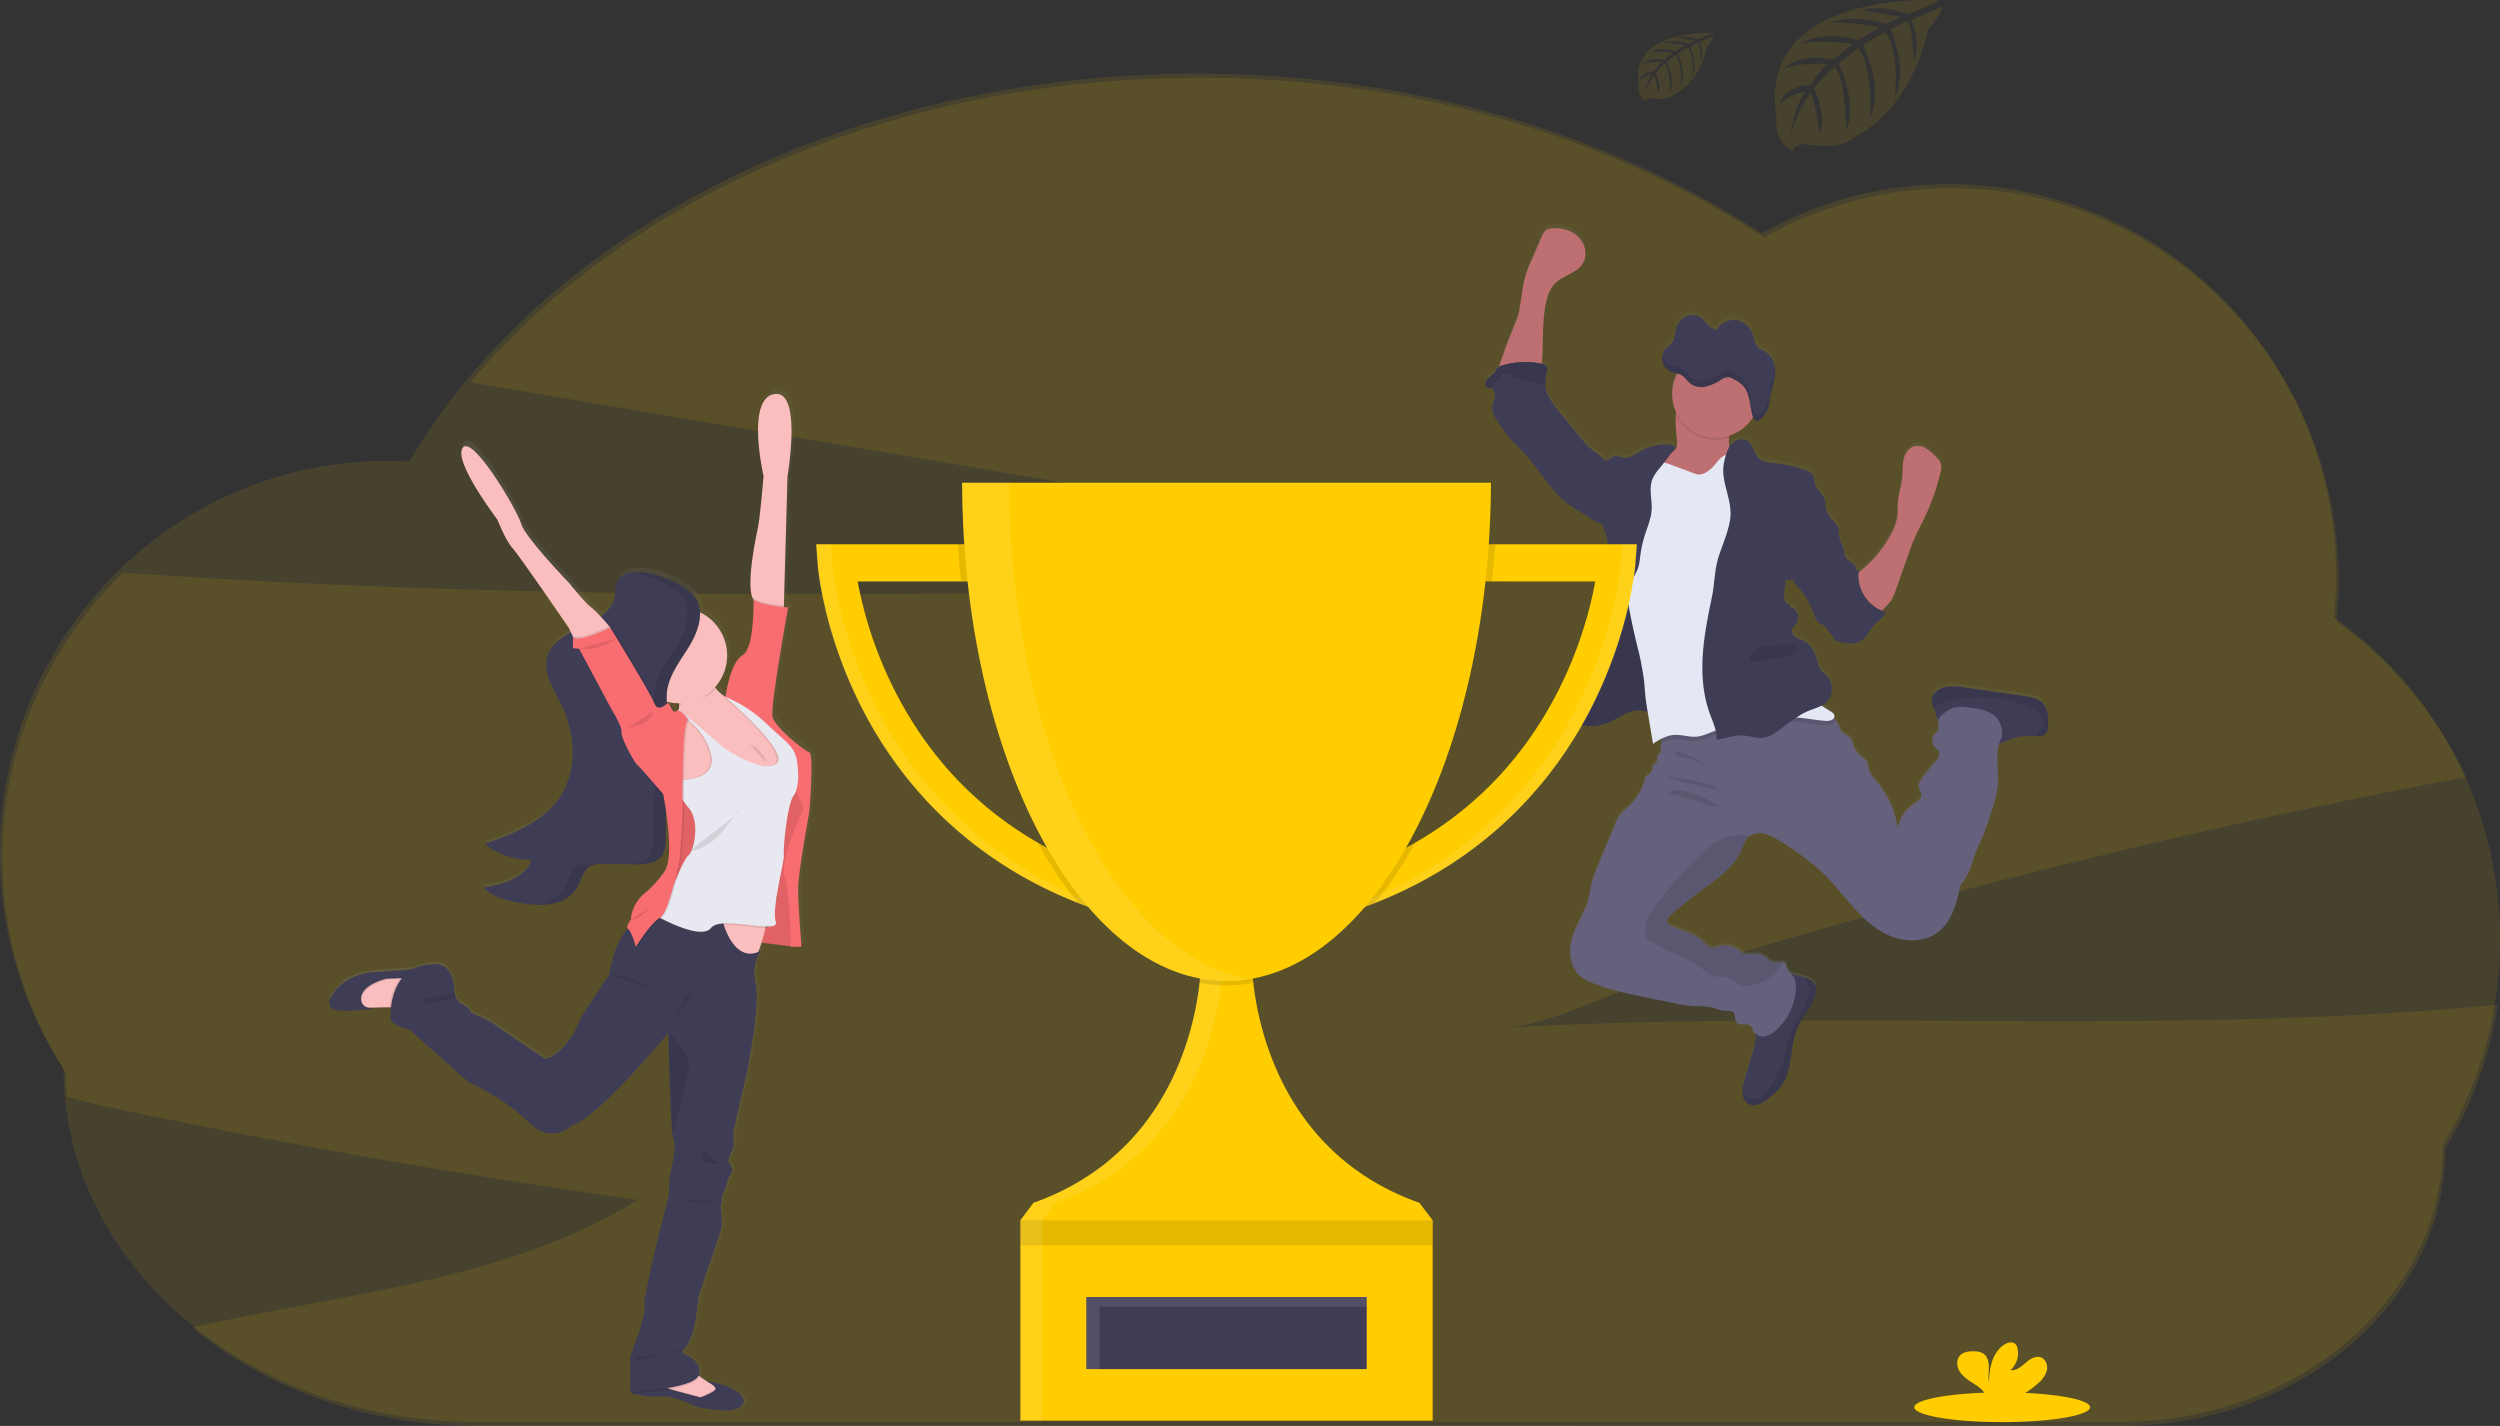 <svg id="a490d581-c356-41e2-b0f0-0de4275777d8" data-name="Layer 1" xmlns="http://www.w3.org/2000/svg" xmlns:xlink="http://www.w3.org/1999/xlink" width="1144" height="652.52" viewBox="0 0 1144 652.52"><rect x="0" y="0" width="1144" height="652.52" fill="#333333" stroke="none"/><defs><linearGradient id="e151d6ee-b0bf-4b5d-8ce9-000e8108dac8" x1="836.51" y1="628.67" x2="836.51" y2="226.37" gradientUnits="userSpaceOnUse"><stop offset="0" stop-color="gray" stop-opacity="0.25"/><stop offset="0.54" stop-color="gray" stop-opacity="0.12"/><stop offset="1" stop-color="gray" stop-opacity="0.1"/></linearGradient><linearGradient id="e2a6fc7a-3d7b-4d78-8350-c6ea621e07cc" x1="178.62" y1="535.35" x2="400.84" y2="535.35" xlink:href="#e151d6ee-b0bf-4b5d-8ce9-000e8108dac8"/></defs><title>winners</title><path d="M715.72,594.05c22.1-1.26,49.52-16.25,70.84-22.88q37.85-11.74,76-22.59,132.81-37.79,268.47-64.4,12.66-2.49,25.36-4.86a179.51,179.51,0,0,0-59.26-71.17,182.06,182.06,0,0,0,1-18.78c0-99.14-79.23-179.51-177-179.51a174.18,174.18,0,0,0-85.9,22.55c-69.2-45.52-159.52-73.07-258.34-73.07-140.42,0-263.69,55.63-333.54,139.4L571.63,354.2l201.34,34c-229.53,6.85-459.77,13.66-688.64-2.42a181.42,181.42,0,0,0-26.12,229h0c0,3.59.15,7.15.42,10.68,5.83,1.67,11.46,3.29,16.51,4.35q121.61,25.69,244.78,43c-60.51,37.31-134.2,42.59-204,58.39,33.8,27.9,79.7,45,130.28,45H999.32c81.55,0,147.65-56.77,147.65-126.81h0a180.19,180.19,0,0,0,24-65.89C1020.07,598.07,867.29,585.42,715.72,594.05Z" transform="translate(-28 -123.74)" fill="#ffcd00" opacity="0.1"/><path d="M1172,553.67a180,180,0,0,0-76-147.42,184.71,184.71,0,0,0,1-18.77C1097,288.34,1017.73,208,920,208a174.28,174.28,0,0,0-85.91,22.54C764.89,185,674.56,157.44,575.74,157.44,415,157.44,276.64,230.39,215.28,335c-3.41-.2-6.84-.31-10.3-.31-97.74,0-177,80.37-177,179.51a180.53,180.53,0,0,0,29.12,98.67h0c0,89.2,84.19,161.51,188,161.51H998.24c81.54,0,147.64-56.78,147.64-126.82h0A180.52,180.52,0,0,0,1172,553.67Z" transform="translate(-28 -123.74)" fill="#ffcd00" opacity="0.1"/><path d="M962.28,443.69a11.14,11.14,0,0,0-4.88-2.14c-1.87-.43-3.78-.7-5.68-1L927.1,437a29,29,0,0,0-7.54-.4A9.57,9.57,0,0,0,913,440a5.11,5.11,0,0,0-1.14,3.2,8.44,8.44,0,0,0,1.12,3.32,11.1,11.1,0,0,1,.61,1.47,33.6,33.6,0,0,0,.88,3.35,2.84,2.84,0,0,0,.42.66,1.09,1.09,0,0,1,0,.17c-.27,1.38.6,2.82.21,4.15-.34,1.14-1.45,1.83-2.15,2.78a4.18,4.18,0,0,0-.1,4.61c.75,1.16,2.11,1.95,2.5,3.28.51,1.75-.87,3.44-2.1,4.79a74.23,74.23,0,0,0-6.26,7.89,4.89,4.89,0,0,0-1,2.35c-.11,1.74,1.56,3.27,1.27,5-.23,1.36-1.56,2.19-2.71,3-4.25,2.8-7.66,7.3-8,12.39a43.4,43.4,0,0,0-9.68-22c-1.43-1.72-3-3.45-3.59-5.63-.22-.87-.26-1.8-.56-2.64-1-2.65-4.18-3.79-5.57-6.23-1-1.72-1-3.93-2.24-5.44s-3.19-1.85-4.26-3.31a21.18,21.18,0,0,1-1.36-3.08,6.73,6.73,0,0,0-1.85-2.22,5.4,5.4,0,0,0-.46-.33,1.59,1.59,0,0,0,.53-1.18c0-1.17-1.16-1.94-2.17-2.52-1.3-.74-2.57-1.54-3.81-2.37a8.91,8.91,0,0,0,3.41-2.79,9.17,9.17,0,0,0,1.3-6,7.57,7.57,0,0,0-1.79-4.59c-.63-.67-1.42-1.15-2.08-1.78-1.71-1.67-2.29-4.14-3-6.42-.94-3-2.41-6.15-5.15-7.74-1.32-.77-2.86-1.13-4.15-1.94s-2.37-2.34-1.92-3.81c.3-1,1.23-1.69,1.86-2.54a5.06,5.06,0,0,0-1.27-7c-.74-.47-1.65-.88-1.8-1.74a3.18,3.18,0,0,1-2.32-2.46,9.48,9.48,0,0,1,0-3.56q.39-2.79.77-5.56a3.62,3.62,0,0,0,2.78,0,24.48,24.48,0,0,0,3,3.92,39.17,39.17,0,0,1,7,12.15c.57,1.6,1.15,3.39,2.63,4.24.51.29,1.09.44,1.59.75a5.94,5.94,0,0,1,1.56,1.6c1.2,1.59,2.4,3.17,3.59,4.76l.06.24a1.4,1.4,0,0,0,.16.4,1.33,1.33,0,0,0,.86.44c3.68.85,7.81,1.63,11-.38,2.88-1.8,4.14-5.36,6.58-7.74,1.73-1.69,4.18-3,4.67-5.38a17.7,17.7,0,0,1-1.72-.63c.5-.5,1-1.08,1.68-1.74a21.18,21.18,0,0,0,2.66-3.17,20.43,20.43,0,0,0,2-4.48q2.89-8.24,5.8-16.49c.92-2.6,1.84-5.22,3-7.75,1.2-2.74,2.62-5.37,3.93-8.06A107,107,0,0,0,916,338.31a8,8,0,0,0,.31-3.19c-.28-1.73-1.59-3.09-2.84-4.32a20.84,20.84,0,0,0-4.26-3.53,7,7,0,0,0-5.34-.86c-2.56.75-4.17,3.37-4.76,6s-.37,5.34-.62,8c-.36,3.85-1.68,7.57-2,11.43-.17,2.23,0,4.49-.27,6.72a24.52,24.52,0,0,1-3,8.28,53.6,53.6,0,0,1-12.93,15.94c-.61.51-1.24,1-1.84,1.55,0-.43.07-.87.13-1.3a7.84,7.84,0,0,0-1.27.45,3.81,3.81,0,0,0-.15-1.5c-.8-2.39-4.36-3-5-5.43a11.1,11.1,0,0,1-.17-1.82c-.21-2.13-1.66-3.93-2.16-6-.46-1.91-.11-4-1-5.77a16.13,16.13,0,0,0-2.66-3,11.77,11.77,0,0,1-2.53-4.77c-.13-.49-.25-1-.39-1.49a6.82,6.82,0,0,0-.36-3.29c-.91-2.26-3.26-3.71-4.11-6-.66-1.78-.37-4-1.62-5.38a5.85,5.85,0,0,0-2.37-1.43,52.73,52.73,0,0,0-14.27-3.37c-2.74-.25-5.76-.39-7.72-2.32-2.29-2.24-2.4-6.27-5.08-8-2.36-1.53-5.7-.4-7.53,1.75a9.53,9.53,0,0,0-.76,1,10.7,10.7,0,0,1-.21-4.1c0-.34.07-.69.1-1A20,20,0,0,0,830.16,313s0,0,0,.06l.12.31c.29.73.75,1.43,1.43,1.51h0a2,2,0,0,0,1.24-.45,10.27,10.27,0,0,0,1.66-1.44q.38-.42.72-.87a11.33,11.33,0,0,0,1.18-2,11.88,11.88,0,0,0,1-3.35c.18-1.16.2-2.35.4-3.51a21.61,21.61,0,0,1,.73-2.65c.1-.29.2-.58.29-.87s.22-.68.32-1a23.17,23.17,0,0,0,1-6.34q0-.54,0-1.08a10.55,10.55,0,0,0-3.36-7.45c-1.72-1.41-4-2-5.26-3.91-.82-1.28-1-2.93-1.48-4.43a10,10,0,0,0-7.86-7.07,8.75,8.75,0,0,0-6.22,1.71h0l-.14.11h0a10,10,0,0,0-2.48,2.76,8.25,8.25,0,0,1-3.52-2c-1-.93-1.77-2.1-2.78-3a7.15,7.15,0,0,0-7.12-1.5,8.51,8.51,0,0,0-5.09,5.83c-.55,2.06-.45,4.43-1.6,6.15-.89,1.34-2.35,2-3.37,3.22a6.06,6.06,0,0,0-1.26,2.67h0a7.23,7.23,0,0,0-.17,1.67v0c0,.25,0,.5.06.74,0,0,0,.08,0,.12a5.29,5.29,0,0,0,.17.81h0a7,7,0,0,0,1.49,2.74,6.58,6.58,0,0,0,2.41,1.74,9.76,9.76,0,0,0,1.16.37l1.19.27.42.1a19.94,19.94,0,0,0-.56,17.61c0,.28-.07.56-.1.84a69.17,69.17,0,0,0,.52,11.79c.14,1.55.22,3.26-.73,4.49a8.52,8.52,0,0,1-1.45,1.29c.54-.7,1.09-1.39,1.65-2.08-1.41-1.42-3.64-1.6-5.64-1.46a26.13,26.13,0,0,0-11,3.36c-2.24,1.29-4.54,3-7.1,2.7-1.51-.17-3-1-4.47-.6a9.06,9.06,0,0,0-2.29,1.36,3.1,3.1,0,0,1-1.88.58c-1.57-1.93-4-3.24-5.88-4.81a46.33,46.33,0,0,1-5.85-6.27c-3.24-3.91-6.47-7.83-9.65-11.78-2.68-3.32-5.43-6.91-5.9-11.16a10.93,10.93,0,0,1-.07-1.27,32.3,32.3,0,0,1,.76-6,3,3,0,0,0,0-1.45c-.3-1-1.45-1.37-2.44-1.59h0c.13-.77.22-1.56.27-2.31.56-8.6-.05-17.34,1.77-25.76.69-3.24,1.82-6.52,4.15-8.87,3.65-3.69,9.76-4.58,12.56-8.95,2.34-3.64,1.41-8.79-1.53-12s-7.47-4.52-11.78-4.36a6.08,6.08,0,0,0-3.43.92,7.29,7.29,0,0,0-2.08,3.16L729,240.78a63.08,63.08,0,0,0-3.14,8.38c-1.2,4.38-1.47,9-2.42,13.42,0,3.4-2.19,7.64-3.39,10.77-1.34,3.52-2.79,7-4,10.59-.3.9-1.35,3.57-2,6a3.66,3.66,0,0,0-.68.51,18.09,18.09,0,0,0-1.42,2.11c-.91,1.2-2.39,1.84-3.39,3s-1.21,3.29.18,3.87a4.08,4.08,0,0,0,.87.19,3.38,3.38,0,0,1,.54.09c1.5.42,2.09,2.31,1.87,3.87s-1,3-1.13,4.56c-.27,2.76,1.35,5.33,2.91,7.65a65.94,65.94,0,0,0,5.34,7.19c1.41,1.58,3,3,4.42,4.52,5.41,5.56,9.71,12.06,14.57,18.1a40.13,40.13,0,0,0,5.93,6.22,44.65,44.65,0,0,0,4.49,3.09l8.36,5.3a9.16,9.16,0,0,0,3.16,1.49,4.2,4.2,0,0,0,1.12,0c.05.25.09.49.15.74.65,2.62,2.08,5,2.24,7.67s-.08,5.4.11,8.1c.18,2.49.73,5,.87,7.45.28,4.72-.88,9.38-2,14-1.69,6.76-2.71,13.66-6,19.79-.92,1.69-2,3.41-2,5.34,0,.23,0,.47.06.7h0l-1.5.85c-.44.25-.88.5-1.28.76-1.9,1.24-3.93,2.61-4.71,4.75-.63,1.73-.34,3.71-1.1,5.39a2.39,2.39,0,0,1-.12.22c-.8,1.56-2.39,2.72-2.75,4.43v0c-.27,1.31.25,2.7,0,4,0,0,0,0,0,.05a14.47,14.47,0,0,0-.54,2,2.39,2.39,0,0,0,.06.66,3.81,3.81,0,0,0,1.2,1.95,8,8,0,0,0,1.17.93q.64.42,1.32.78l.26.14c.38.2.76.39,1.15.57l.26.11c.45.2.91.38,1.37.54l.32.1c.36.12.73.23,1.1.32l.25.08.23.05,1,.21.37.07q.66.11,1.35.18l.4,0c.34,0,.67.05,1,.06h.47c.35,0,.69,0,1,0h.36c.47,0,.94-.07,1.41-.13l.15,0c.42-.06.84-.13,1.26-.22l.32-.07c.39-.09.78-.18,1.17-.3l.21-.06c.47-.14.94-.29,1.4-.47a36.74,36.74,0,0,0,4.62-2.29c1-.55,2-1.11,3-1.62a23.29,23.29,0,0,1,2.28-1,12.87,12.87,0,0,1,6-1,23.5,23.5,0,0,1,3,.61c0,.11,0,.22,0,.33q1.22,7.2,2.41,14.4a29.32,29.32,0,0,1,4.14-2.49,9.21,9.21,0,0,0-.53,2.25,8.92,8.92,0,0,0,0,1.79c.09.95.29,2-.28,2.75-.35.46-1,.72-1.19,1.24a4.23,4.23,0,0,0-.1,1.63,2.6,2.6,0,0,1-2.38,2.42,3.8,3.8,0,0,1-1.51,4.46,5.28,5.28,0,0,0-1.16.76,3.46,3.46,0,0,0-.67,1.51,26.72,26.72,0,0,1-7.83,12.87,25.17,25.17,0,0,0-3.87,3.78,17.21,17.21,0,0,0-1.75,3.45q-4,9.78-8.12,19.57c-1.52,3.65-3,7.36-3.48,11.29-1.2,10.78-10.8,19.92-9,30.62a15,15,0,0,0,3.12,7.31c2,2.41,5,3.79,8,4.91,7.71,3,15.84,4.64,23.94,6.29l12.72,2.61a55.6,55.6,0,0,0,7.58,1.2c3.07.21,6.22-.08,9.21.7,1.85.48,3.62,1.37,5.53,1.47,1.64.09,3.66-.26,4.63,1.08s.22,3.11,1.14,4.3c1.48,1.89,5.09,0,6.7,1.78a8.29,8.29,0,0,1,1,2.21,4,4,0,0,0,1,1.26,8.45,8.45,0,0,1,.12,1.71,29.49,29.49,0,0,1-1.44,6.82q-1.8,6.09-3.59,12.19a27,27,0,0,0-1,4.4,10.57,10.57,0,0,0,0,2.18c.21,2.21,1.48,4.49,3.59,5.21a6.58,6.58,0,0,0,4.86-.6,21.48,21.48,0,0,0,4-2.7,27.31,27.31,0,0,0,5.77-5.94c5-7.48,3.38-17.6,6.89-25.87,2.33-5.52,6.87-10,8.38-15.82a6.33,6.33,0,0,0,.12-3.42c-.63-2-2.76-3.14-4.75-3.86l-.09,0a41,41,0,0,0-5-1.43c-.42-.09-.85-.16-1.28-.23a7.85,7.85,0,0,1-2.21-2.88,6.7,6.7,0,0,0-.47-1.73,1.8,1.8,0,0,0-1.44-.8c-1-.1-2.34.26-3.43.18-2.23-.16-3.71-2.35-5.71-3.36s-4.17-.76-6.3-.61a5.83,5.83,0,0,1-2.28-.14,8.57,8.57,0,0,1-2.4-1.65,10.06,10.06,0,0,0-8.81-1.77,9.6,9.6,0,0,1-3,.68c-1.95-.11-3.33-1.85-4.77-3.17-3.94-3.61-9.55-4.56-14.33-6.93a3.27,3.27,0,0,1-1.72-1.48c-.55-1.36.69-2.72,1.81-3.65l8.22-6.83c9-7.48,20.25-13.11,24.43-24.08a13.93,13.93,0,0,1,2-4.11,5.58,5.58,0,0,1,1.11-1,8.4,8.4,0,0,1,6.15-1.2,20.77,20.77,0,0,1,7.24,3.16q5.37,3.25,10.45,7A92.45,92.45,0,0,1,862,522c5.25,5,9.62,10.93,14.51,16.32s10.48,10.42,17.27,13,15,2.47,20.83-1.86c6.73-5,8.89-13.94,10.59-22.14,3.75-3.62,4.88-9.13,6.71-14,1.15-3.09,2.62-6,3.86-9.08,1.48-3.62,2.64-7.36,3.8-11.09a53.33,53.33,0,0,0,2.66-11.57c.48-6.23-1.19-12.86.56-18.71,2.31-.51,4.41-1.81,6.68-2.57,3.38-1.11,7-.93,10.58-.91h.23a5.46,5.46,0,0,0,3.52-.83c1.2-1,1.39-2.71,1.45-4.26C965.39,450.47,965.15,446.17,962.28,443.69ZM817.39,273.11a7.43,7.43,0,0,1-2.53.18Z" transform="translate(-28 -123.74)" fill="url(#e151d6ee-b0bf-4b5d-8ce9-000e8108dac8)"/><path d="M821.33,336.37a11,11,0,0,1-4.16,2.21l-7.09,2.54c-3.85,1.38-7.87,2.77-11.93,2.27-2.27-.28-12-1.71-13.47-3.48-2.24-2.74,5.61-6.77,8.29-9.08a11.34,11.34,0,0,0,1.68-1.48c1-1.22.87-2.93.73-4.47a69,69,0,0,1-.52-11.77,23.72,23.72,0,0,1,.4-2.79c1-4.6,5.28-2.92,8.66-1.7a67.71,67.71,0,0,1,11.75,5.09,8.43,8.43,0,0,1,2.9,2.46c1.48,2.24.89,5.18.65,8-.21,2.19-.2,4.29,1.17,5.88a15.14,15.14,0,0,1,1.89,2A3.75,3.75,0,0,1,821.33,336.37Z" transform="translate(-28 -123.74)" fill="#be6f72"/><path d="M723.39,264.3c1-4.43,1.22-9,2.42-13.39a62.69,62.69,0,0,1,3.14-8.35l4.41-10.29a7.26,7.26,0,0,1,2.08-3.15,6.16,6.16,0,0,1,3.43-.92c4.31-.16,8.84,1.18,11.78,4.35s3.87,8.3,1.53,11.93c-2.8,4.37-8.91,5.25-12.56,8.93-2.33,2.35-3.46,5.62-4.15,8.85-1.82,8.4-1.21,17.11-1.77,25.69-.18,2.67-.7,5.72-3,7.1a8.75,8.75,0,0,1-4.48.87l-6.56.11c-1.1,0-5.09.69-5.82-.14-1.28-1.45,1.64-8.67,2.17-10.28,1.18-3.57,2.63-7.05,4-10.56C721.2,271.92,723.39,267.69,723.39,264.3Z" transform="translate(-28 -123.74)" fill="#be6f72"/><path d="M858.84,578.46c-1.51,5.78-6.05,10.28-8.38,15.79-3.51,8.25-1.93,18.34-6.89,25.8A27.26,27.26,0,0,1,837.8,626a21.43,21.43,0,0,1-4,2.69,6.58,6.58,0,0,1-4.86.6c-2.11-.72-3.38-3-3.59-5.2a10.49,10.49,0,0,1,0-2.17,26.89,26.89,0,0,1,1-4.39q1.8-6.07,3.59-12.16a29.44,29.44,0,0,0,1.44-6.8c.13-2.52-1.47-5.8-.79-8.15.31-1.06,1.47-2,2-2.89a16.73,16.73,0,0,0,1.72-4.09c.82-2.79,1.38-5.77,3.1-8.12a19.06,19.06,0,0,1,3.9-3.65,10.34,10.34,0,0,1,3.72-2.09,9.11,9.11,0,0,1,4,.19,39.25,39.25,0,0,1,5,1.42l.09,0c2,.72,4.12,1.83,4.75,3.85A6.29,6.29,0,0,1,858.84,578.46Z" transform="translate(-28 -123.74)" fill="#3f3d56"/><path d="M965.24,455.52c-.06,1.55-.25,3.28-1.45,4.25a5.46,5.46,0,0,1-3.52.83H960c-3.57,0-7.2-.2-10.58.91-2.57.85-4.93,2.41-7.61,2.72-3.69.42-7.16-1.6-10.43-3.36a103.75,103.75,0,0,0-9.47-4.5c-2.12-.87-6.45-1.43-7.47-3.75a34.14,34.14,0,0,1-.88-3.34,11.1,11.1,0,0,0-.61-1.47,8.45,8.45,0,0,1-1.12-3.31,5.11,5.11,0,0,1,1.14-3.2,9.59,9.59,0,0,1,6.55-3.37,29,29,0,0,1,7.54.4l24.62,3.54c1.9.27,3.81.54,5.68,1a11.14,11.14,0,0,1,4.88,2.14C965.15,447.45,965.39,451.74,965.24,455.52Z" transform="translate(-28 -123.74)" fill="#3f3d56"/><path d="M943.6,461.92c-3,6.33-.84,13.82-1.38,20.82a53.07,53.07,0,0,1-2.66,11.54c-1.16,3.72-2.32,7.45-3.8,11.06-1.24,3-2.71,6-3.86,9.06-1.83,4.88-3,10.37-6.71,14-1.7,8.18-3.86,17.12-10.59,22.08-5.85,4.32-14,4.47-20.83,1.86s-12.38-7.61-17.27-13-9.26-11.26-14.51-16.28a91,91,0,0,0-9.57-7.83q-5.08-3.69-10.45-6.94a20.93,20.93,0,0,0-7.24-3.15,8.4,8.4,0,0,0-6.15,1.2,5.58,5.58,0,0,0-1.11,1,13.76,13.76,0,0,0-2,4.1C821.27,522.38,810,528,801,535.46l-8.22,6.81c-1.12.93-2.36,2.29-1.81,3.64a3.27,3.27,0,0,0,1.72,1.48c4.78,2.36,10.39,3.31,14.33,6.91,1.44,1.32,2.82,3.06,4.77,3.16a9.58,9.58,0,0,0,3-.67,10.09,10.09,0,0,1,8.81,1.76,8.57,8.57,0,0,0,2.4,1.65,5.83,5.83,0,0,0,2.28.14c2.13-.15,4.39-.34,6.3.61s3.48,3.19,5.71,3.35c1.09.08,2.39-.28,3.43-.18a1.8,1.8,0,0,1,1.44.8,6.63,6.63,0,0,1,.47,1.72c.41,1.41,1.79,2.27,2.69,3.43,1.38,1.78,1.58,4.2,1.44,6.45A27.52,27.52,0,0,1,841,594.94a10.84,10.84,0,0,1-5.39,3,5,5,0,0,1-5.34-2.37,8.22,8.22,0,0,0-1-2.2c-1.61-1.77-5.22.11-6.7-1.78-.92-1.18-.26-3.07-1.14-4.29s-3-1-4.63-1.07c-1.91-.1-3.68-1-5.53-1.47-3-.78-6.14-.49-9.21-.7a55.6,55.6,0,0,1-7.58-1.2l-12.72-2.6c-8.1-1.65-16.23-3.32-23.94-6.27-2.95-1.12-5.92-2.5-8-4.9a15,15,0,0,1-3.12-7.3c-1.81-10.67,7.79-19.79,9-30.54.43-3.92,2-7.62,3.48-11.26q4.07-9.76,8.12-19.53A17.4,17.4,0,0,1,769,497a25.11,25.11,0,0,1,3.87-3.77,26.63,26.63,0,0,0,7.83-12.84,3.46,3.46,0,0,1,.67-1.51,5.62,5.62,0,0,1,1.16-.75,3.8,3.8,0,0,0,1.51-4.45,2.6,2.6,0,0,0,2.38-2.42,4.18,4.18,0,0,1,.1-1.62c.24-.52.84-.78,1.19-1.24.57-.75.37-1.8.28-2.74a8.92,8.92,0,0,1,0-1.79,9.19,9.19,0,0,1,2.68-5.59c2.39-2.35,5.79-1.74,9.09-2.3a52.07,52.07,0,0,0,9.6-3.07,94.31,94.31,0,0,1,27.11-6.27A59.19,59.19,0,0,1,863.85,451a15.57,15.57,0,0,1,3.53,2,6.69,6.69,0,0,1,1.85,2.21,20.6,20.6,0,0,0,1.36,3.07c1.07,1.46,3.09,1.93,4.26,3.31s1.27,3.71,2.24,5.42c1.39,2.44,4.61,3.57,5.57,6.22.3.84.34,1.76.56,2.63.54,2.18,2.16,3.9,3.59,5.62a43.21,43.21,0,0,1,9.68,22c.32-5.07,3.73-9.56,8-12.36,1.15-.75,2.48-1.58,2.71-2.94.29-1.72-1.38-3.25-1.27-5a4.9,4.9,0,0,1,1-2.34,74,74,0,0,1,6.26-7.87c1.23-1.35,2.61-3,2.1-4.78-.39-1.33-1.75-2.11-2.5-3.27a4.16,4.16,0,0,1,.1-4.6c.7-.95,1.81-1.64,2.15-2.77.39-1.33-.48-2.77-.21-4.14a5.12,5.12,0,0,1,2.06-2.67,17.13,17.13,0,0,1,4.47-2.94c2.64-1,5.58-.63,8.38-.24,4.68.65,9.93,1.65,12.57,5.57C944,455.58,944.86,459.3,943.6,461.92Z" transform="translate(-28 -123.74)" fill="#65617d"/><path d="M965.24,455.52c-.06,1.55-.25,3.28-1.45,4.25a5.46,5.46,0,0,1-3.52.83H960c.41-2.08,2.94-3.27,3.38-5.38a4.76,4.76,0,0,0-1.1-3.63c-2.14-2.89-5.58-4.49-9-5.66a59.62,59.62,0,0,0-30.06-2.25,30.27,30.27,0,0,0-7.9,2.43,25.74,25.74,0,0,0-2.4,1.7,8.45,8.45,0,0,1-1.12-3.31,5.11,5.11,0,0,1,1.14-3.2,9.59,9.59,0,0,1,6.55-3.37,29,29,0,0,1,7.54.4l24.62,3.54c1.9.27,3.81.54,5.68,1a11.14,11.14,0,0,1,4.88,2.14C965.15,447.45,965.39,451.74,965.24,455.52Z" transform="translate(-28 -123.74)" opacity="0.1"/><path d="M858.84,578.46c-1.51,5.78-6.05,10.28-8.38,15.79-3.51,8.25-1.93,18.34-6.89,25.8A27.26,27.26,0,0,1,837.8,626a21.43,21.43,0,0,1-4,2.69,6.58,6.58,0,0,1-4.86.6c-2.11-.72-3.38-3-3.59-5.2a10.49,10.49,0,0,1,0-2.17l.06.16c.87,2.1,2.29,4.3,4.53,4.67a6.13,6.13,0,0,0,4.62-1.63c3.3-2.65,5.22-6.6,7.05-10.41a43.3,43.3,0,0,0,3.38-8.63c.4-1.7.59-3.44,1-5.14,1.9-8.26,8.37-15,9.8-23.37a5.72,5.72,0,0,0,.08-1.75,8.84,8.84,0,0,0-.86-2.18,10.8,10.8,0,0,1-.76-2.42c2,.72,4.12,1.83,4.75,3.85A6.29,6.29,0,0,1,858.84,578.46Z" transform="translate(-28 -123.74)" opacity="0.1"/><path d="M843.74,564.12a14.49,14.49,0,0,1-4.51,6.16,22,22,0,0,1-9.71,4.2,9.66,9.66,0,0,1-5-.06c-2.22-.77-3.82-2.85-6.09-3.45-1.62-.44-3.36-.05-5-.29-2.95-.41-5.24-2.66-7.62-4.46-7.29-5.48-16.86-7.25-24.15-12.73a2.24,2.24,0,0,1-.78-.81,2.41,2.41,0,0,1-.15-1.13,23,23,0,0,1,2.19-9.61,33.53,33.53,0,0,1,4.12-5.87c6.53-8,13.09-16.06,20.91-22.81,3.28-2.83,6.86-5.47,11-6.75,2.3-.71,6.84-1.38,9.64-.18a5.58,5.58,0,0,0-1.11,1,13.76,13.76,0,0,0-2,4.1C821.27,522.38,810,528,801,535.46l-8.22,6.81c-1.12.93-2.36,2.29-1.81,3.64a3.27,3.27,0,0,0,1.72,1.48c4.78,2.36,10.39,3.31,14.33,6.91,1.44,1.32,2.82,3.06,4.77,3.16a9.58,9.58,0,0,0,3-.67,10.09,10.09,0,0,1,8.81,1.76,8.57,8.57,0,0,0,2.4,1.65,5.83,5.83,0,0,0,2.28.14c2.13-.15,4.39-.34,6.3.61s3.48,3.19,5.71,3.35C841.4,564.38,842.7,564,843.74,564.12Z" transform="translate(-28 -123.74)" opacity="0.1"/><path d="M751.77,428.4c-1.9,1.22-3.92,2.6-4.7,4.72-.64,1.73-.34,3.71-1.11,5.39s-2.5,2.85-2.88,4.65c-.27,1.31.26,2.69,0,4a17.24,17.24,0,0,0-.55,2.08c-.1,1.49,1.18,2.7,2.43,3.53a20.3,20.3,0,0,0,18.17,2c2.67-1,5.08-2.63,7.64-3.91a15.11,15.11,0,0,1,8.23-2c1.65.18,3.23.78,4.88,1a5.12,5.12,0,0,0,4.57-1.36,5.7,5.7,0,0,0,1-2.37c1.39-5.49.76-11.31-.56-16.83s-3.32-10.83-4.73-16.32c-1-4.07-1.77-8.24-3.44-12.09s-4.48-7.43-8.41-8.9a1.57,1.57,0,0,0-1-.13,1.7,1.7,0,0,0-.65.48,30.75,30.75,0,0,0-6.86,11.54c-1.57,4.79-2,9.87-3.44,14.68-.62,2-1.42,4.68-3,6.21S753.56,427.25,751.77,428.4Z" transform="translate(-28 -123.74)" fill="#3f3d56"/><path d="M789.48,446.1a5.83,5.83,0,0,1-1.05,2.37,5.07,5.07,0,0,1-4.57,1.35c-1.64-.2-3.22-.81-4.87-1a15.08,15.08,0,0,0-8.23,2c-2.56,1.28-5,2.87-7.65,3.9a20.19,20.19,0,0,1-12.13.69,19.57,19.57,0,0,1-6-2.64c-1.26-.82-2.53-2-2.43-3.53a17.09,17.09,0,0,1,.55-2.07c.26-1.31-.26-2.69,0-4,.38-1.8,2.12-3,2.88-4.66s.47-3.65,1.1-5.38c.78-2.13,2.81-3.5,4.71-4.73s4.16-2.17,5.68-3.66A5.64,5.64,0,0,0,758,424a18,18,0,0,0,2.38-5.51c1.47-4.82,1.87-9.89,3.43-14.69a30.81,30.81,0,0,1,6.87-11.53,1.51,1.51,0,0,1,.64-.48,1.6,1.6,0,0,1,1,.12c3.92,1.48,6.73,5.06,8.41,8.91s2.39,8,3.44,12.08c1.4,5.49,3.41,10.82,4.73,16.33S790.87,440.6,789.48,446.1Z" transform="translate(-28 -123.74)" opacity="0.1"/><path d="M819.22,324.14a20,20,0,0,1-24.36-11,23.72,23.72,0,0,1,.4-2.79c1-4.6,5.28-2.92,8.66-1.7a67.71,67.71,0,0,1,11.75,5.09,8.43,8.43,0,0,1,2.9,2.46C820.05,318.41,819.46,321.35,819.22,324.14Z" transform="translate(-28 -123.74)" opacity="0.1"/><circle cx="785.18" cy="180.34" r="20" fill="#be6f72"/><path d="M867.45,453.54c0,1.66-2.25,2.19-3.92,2.1-6-.35-11.87-2-17.81-1.5-7.51.68-14.41,4.83-21.94,5.21-2.9.15-5.85-.28-8.71.25-3.7.69-7,2.94-10.77,3.26-3.27.28-6.5-.95-9.77-.82A15.7,15.7,0,0,0,788,463.9a9.19,9.19,0,0,1,2.68-5.59c2.39-2.35,5.79-1.74,9.09-2.3a52.07,52.07,0,0,0,9.6-3.07,94.31,94.31,0,0,1,27.11-6.27A59.19,59.19,0,0,1,863.85,451a15.57,15.57,0,0,1,3.53,2A1.57,1.57,0,0,1,867.45,453.54Z" transform="translate(-28 -123.74)" opacity="0.1"/><path d="M803.93,340.6l-8.1-3-3.42-1.26a16.54,16.54,0,0,0-4.36-1.16c-3.92-.3-7.61,2.31-9.7,5.64s-2.88,7.3-3.55,11.17q-1.38,7.94-2.34,15.94a104.13,104.13,0,0,0-1.05,14.54c.23,12.38,2.85,24.59,5.73,36.64a128.88,128.88,0,0,1,3.19,16.25c.24,2.26.35,4.53.59,6.8.26,2.55.68,5.07,1.1,7.6l2.41,14.37c3-2.13,6.41-4,10.1-4.11,3.27-.12,6.51,1.1,9.77.82,3.75-.31,7.07-2.56,10.77-3.25,2.86-.53,5.81-.11,8.72-.25,7.52-.38,14.43-4.54,21.93-5.21,5.95-.54,11.86,1.14,17.82,1.49,1.66.1,3.91-.43,3.91-2.1,0-1.16-1.16-1.93-2.17-2.51a107,107,0,0,1-13.55-9.67c-3.94-3.12-7.94-6.32-10.65-10.54-6.53-10.15-4.29-23.88-9.86-34.59-4.53-8.7,0-20.1,0-29.91,0-4.89,0-9.84-1.15-14.59a61.89,61.89,0,0,0-2.68-7.8l-3.89-9.85a1.61,1.61,0,0,0-.46-.75,1.53,1.53,0,0,0-.89-.27,9.38,9.38,0,0,0-6.46,2.07c-1.83,1.49-3,3.63-4.8,5.18C808.92,340,806.38,341.5,803.93,340.6Z" transform="translate(-28 -123.74)" fill="#e3e8f4"/><path d="M817,334.92c.64-2.74,1.33-5.59,3.16-7.73s5.17-3.27,7.53-1.74c2.68,1.74,2.79,5.76,5.08,8,2,1.92,5,2.07,7.72,2.32a52.35,52.35,0,0,1,14.27,3.36,5.83,5.83,0,0,1,2.37,1.42c1.25,1.42,1,3.6,1.62,5.37.85,2.28,3.2,3.73,4.11,6,1,2.52,0,5.34-.84,7.93-1.51,4.65-2.46,9.48-3.93,14.15s-3.56,9.27-7,12.79c-1.52,1.56-3.78,3-5.78,2.07l-.77,5.55a9.43,9.43,0,0,0,0,3.55,3.18,3.18,0,0,0,2.32,2.46c.15.86,1.06,1.27,1.8,1.74a5,5,0,0,1,1.27,7c-.63.85-1.56,1.52-1.86,2.53-.45,1.46.62,3,1.92,3.8s2.83,1.17,4.15,1.94c2.74,1.58,4.21,4.69,5.15,7.71.7,2.28,1.28,4.75,3,6.41.66.63,1.45,1.11,2.08,1.77a7.59,7.59,0,0,1,1.79,4.59,9.11,9.11,0,0,1-1.3,6c-2,2.86-5.73,3.71-9,5-5.31,2.18-9.68,6.08-14.36,9.4a15.32,15.32,0,0,1-6.55,3.08c-3.24.43-6.43-1-9.69-1.13a24.06,24.06,0,0,0-5.78.76l-6,1.3c.32-4.65-2.24-9.31-3.67-13.74-2.7-8.34-3.2-17.26-2.56-26s2.42-17.36,4.18-25.94c1.23-6,1.11-12.27,3-18.1,1.77-5.61,4.3-11,5.23-16.84C821.18,352.25,814.86,344.24,817,334.92Z" transform="translate(-28 -123.74)" fill="#3f3d56"/><path d="M862.49,353.41a11,11,0,0,1,1.15,3.25,11.73,11.73,0,0,0,2.53,4.76,16.39,16.39,0,0,1,2.66,3c.92,1.74.57,3.86,1,5.76.5,2.07,1.95,3.87,2.16,6a11,11,0,0,0,.17,1.82c.65,2.42,4.21,3,5,5.42.53,1.57-.38,3.28-.21,4.93a4.34,4.34,0,0,1,.09,1.56,3.17,3.17,0,0,1-1.14,1.46,23,23,0,0,0-6.58,11.71,66.69,66.69,0,0,0-1.51,13.53l-3.91-5.17a5.94,5.94,0,0,0-1.56-1.6c-.5-.3-1.08-.45-1.59-.75-1.48-.84-2.06-2.62-2.63-4.22a39,39,0,0,0-7-12.12c-1.59-1.87-3.44-3.75-3.79-6.18a11.38,11.38,0,0,1,.18-3.34c1-6.55,2.07-13.26,5.26-19.07,1.49-2.72,3.42-5.18,4.85-7.94C858.58,354.39,859.93,349.63,862.49,353.41Z" transform="translate(-28 -123.74)" fill="#3f3d56"/><path d="M763.84,359.7a4.57,4.57,0,0,1-.62,2.4,3.16,3.16,0,0,1-3.16,1,9.14,9.14,0,0,1-3.16-1.48q-4.18-2.64-8.36-5.29a46.28,46.28,0,0,1-4.49-3.08,40.07,40.07,0,0,1-5.93-6.21c-4.86-6-9.16-12.51-14.57-18-1.47-1.5-3-2.94-4.42-4.51a65.82,65.82,0,0,1-5.34-7.18c-1.56-2.31-3.18-4.87-2.91-7.63.16-1.56.91-3,1.13-4.55s-.37-3.44-1.87-3.86a3.38,3.38,0,0,0-.54-.09,4.08,4.08,0,0,1-.87-.19c-1.39-.58-1.18-2.73-.18-3.86s2.48-1.76,3.39-3a18.09,18.09,0,0,1,1.42-2.11,5.41,5.41,0,0,1,2.33-1.17,36.06,36.06,0,0,1,17.75-.67c1,.22,2.14.62,2.44,1.59a2.93,2.93,0,0,1,0,1.44,32.2,32.2,0,0,0-.76,6,10.64,10.64,0,0,0,.07,1.26c.47,4.24,3.22,7.83,5.9,11.14,3.18,3.94,6.41,7.85,9.65,11.75a46.17,46.17,0,0,0,5.85,6.25c2,1.66,4.59,3,6.15,5.13,1.27,1.72.86,4.07,1,6.14A136.28,136.28,0,0,1,763.84,359.7Z" transform="translate(-28 -123.74)" fill="#3f3d56"/><path d="M890.84,401.42a21,21,0,0,0,2.66-3.15,20.78,20.78,0,0,0,2-4.47l5.8-16.45c.92-2.6,1.84-5.21,3-7.74,1.2-2.73,2.62-5.36,3.93-8A106.7,106.7,0,0,0,916,339.86a8.06,8.06,0,0,0,.31-3.19c-.28-1.73-1.59-3.08-2.84-4.31a20.79,20.79,0,0,0-4.26-3.52,7,7,0,0,0-5.34-.86c-2.56.75-4.17,3.37-4.76,6s-.37,5.32-.62,8c-.36,3.84-1.68,7.55-2,11.4-.17,2.23,0,4.48-.27,6.7a24.47,24.47,0,0,1-3,8.27,53.69,53.69,0,0,1-12.93,15.9,20.79,20.79,0,0,0-3.88,3.73,12.17,12.17,0,0,0-1.87,4.66,10.73,10.73,0,0,0,.81,7.57c1.63,2.78,4.76,4,7.75,4.62C887.14,405.67,888.07,404.29,890.84,401.42Z" transform="translate(-28 -123.74)" fill="#be6f72"/><path d="M813.3,275.1a9.33,9.33,0,0,1,9.06-4.91,10,10,0,0,1,7.86,7.06c.47,1.49.66,3.14,1.48,4.42,1.24,1.93,3.54,2.49,5.26,3.89a10.53,10.53,0,0,1,3.36,7.44,22.51,22.51,0,0,1-1.33,8.41,26.74,26.74,0,0,0-1,3.52c-.2,1.16-.22,2.34-.4,3.5A11.4,11.4,0,0,1,833,316a2,2,0,0,1-1.24.45c-.78-.09-1.26-1-1.55-1.82-1.59-4.59-1.21-10.2-4.14-13.86a15.15,15.15,0,0,0-4.74-3.53,6.11,6.11,0,0,0-2.42-.91,6.37,6.37,0,0,0-3.5,1.28,21.79,21.79,0,0,1-6.92,3.06,8.5,8.5,0,0,1-7.15-1.54c-1.38-1.14-2.39-2.85-3.92-3.74s-3.13-.84-4.64-1.45A6.87,6.87,0,0,1,790,283.46c1-1.2,2.48-1.88,3.37-3.21,1.15-1.72,1.05-4.08,1.6-6.14a8.45,8.45,0,0,1,5.09-5.81,7.15,7.15,0,0,1,7.12,1.49c1,.9,1.8,2.06,2.78,3a8,8,0,0,0,7.4,2" transform="translate(-28 -123.74)" fill="#3f3d56"/><path d="M829.74,422.29a3.88,3.88,0,0,0-1.06,4.24c.22.47,10.54-1.52,11.63-1.67,2.72-.39,7.49-.2,9.32-2.69,3.26-4.41-6.84-3.43-8.69-3.27C837.42,419.2,832.42,419.68,829.74,422.29Z" transform="translate(-28 -123.74)" opacity="0.1"/><path d="M735.86,293.29a32.2,32.2,0,0,0-.76,6c-3,.61-6.12-.39-9-1.39l-8.27-2.82a2.35,2.35,0,0,0-3.16.59c-1.33,1.38-3.16,4-5,5.55a4.08,4.08,0,0,1-.87-.19c-1.39-.58-1.18-2.73-.18-3.86s2.48-1.76,3.39-3a18.09,18.09,0,0,1,1.42-2.11,5.41,5.41,0,0,1,2.33-1.17,36.06,36.06,0,0,1,17.75-.67c1,.22,2.14.62,2.44,1.59A2.93,2.93,0,0,1,735.86,293.29Z" transform="translate(-28 -123.74)" fill="#3f3d56"/><path d="M735.86,293.29a32.2,32.2,0,0,0-.76,6c-3,.61-6.12-.39-9-1.39l-8.27-2.82a2.35,2.35,0,0,0-3.16.59c-1.33,1.38-3.16,4-5,5.55a4.08,4.08,0,0,1-.87-.19c-1.39-.58-1.18-2.73-.18-3.86s2.48-1.76,3.39-3a18.09,18.09,0,0,1,1.42-2.11,5.41,5.41,0,0,1,2.33-1.17,36.06,36.06,0,0,1,17.75-.67c1,.22,2.14.62,2.44,1.59A2.93,2.93,0,0,1,735.86,293.29Z" transform="translate(-28 -123.74)" opacity="0.1"/><path d="M811.51,483.14c1.44.48,3,1.18,3.49,2.62l-11.58-2.94-6-1.53c-1.06-.27-4.86-.58-5.56-1.41-1-1.22,2.55-.38,3.19-.29,1.94.29,3.88.59,5.81.94C804.5,481.18,808,482.25,811.51,483.14Z" transform="translate(-28 -123.74)" opacity="0.1"/><path d="M816,493.39c-1-.67-3.87-.59-5.1-.88-1.8-.43-3.57-1-5.34-1.55-3.59-1.17-7.15-2.5-10.84-3.36-.68-.15-3-.19-2.89-1.05s2.32-1.16,2.87-1.2c3.27-.24,7.35,1.29,10.39,2.38A45.79,45.79,0,0,1,816,493.39Z" transform="translate(-28 -123.74)" opacity="0.1"/><path d="M808.66,474c-3.67-1-7-3.28-10.78-3.72a4.38,4.38,0,0,1-2.75-.84,3.24,3.24,0,0,1-.89-1.6c2.53-.13,5.47.94,7.77,1.95a24.45,24.45,0,0,1,3.64,1.94C806.49,472.24,807.75,473.71,808.66,474Z" transform="translate(-28 -123.74)" opacity="0.1"/><path d="M878.62,384.46a17.49,17.49,0,0,0,12.26,19.33c-.49,2.37-2.94,3.68-4.67,5.37-2.44,2.37-3.7,5.92-6.58,7.72-3.21,2-7.34,1.22-11,.38a1.34,1.34,0,0,1-.86-.45,1.23,1.23,0,0,1-.16-.39c-1.21-4.43-2-9.16-.76-13.6,1-3.78,3.4-7,5.32-10.34S874.27,385.56,878.62,384.46Z" transform="translate(-28 -123.74)" fill="#3f3d56"/><path d="M789.21,327.12a26,26,0,0,0-11,3.35c-2.24,1.28-4.54,3-7.1,2.69-1.51-.17-3-1-4.47-.6a8.77,8.77,0,0,0-2.29,1.36,2.59,2.59,0,0,1-2.52.4l-1,13.84c-.38,5.26-.75,10.63.51,15.76.65,2.62,2.08,5,2.24,7.66s-.08,5.39.11,8.08c.18,2.49.73,4.94.87,7.43.28,4.7-.88,9.36-2,13.93-1.69,6.74-2.71,13.63-6,19.73-.92,1.69-2,3.41-2,5.33,0,.24,0,.47.06.7-1,.55-1.93,1.07-2.78,1.61-1.9,1.23-3.93,2.6-4.71,4.73-.63,1.73-.34,3.71-1.1,5.38s-2.5,2.86-2.88,4.66c-.27,1.31.25,2.69,0,4a17.09,17.09,0,0,0-.55,2.07c-.1,1.5,1.17,2.71,2.43,3.53a19.57,19.57,0,0,0,6,2.64L757,431.7h0a191.09,191.09,0,0,0,13.53-31.47,67.66,67.66,0,0,1,3.91-10.36,48.68,48.68,0,0,0,3-5.88c.91-2.52,1-5.25,1.44-7.91a55.37,55.37,0,0,1,2.35-9.13c1.08-3.21,2.33-6.41,2.55-9.78.33-4.82-1.42-9.91.44-14.37a19.11,19.11,0,0,1,3.05-4.59c2.58-3.16,4.93-6.47,7.51-9.63C793.44,327.15,791.21,327,789.21,327.12Z" transform="translate(-28 -123.74)" fill="#3f3d56"/><g opacity="0.1"><path d="M817.39,271.81l-1.25.09L816,272A7.38,7.38,0,0,0,817.39,271.81Z" transform="translate(-28 -123.74)"/><path d="M840.27,292.57a26.94,26.94,0,0,1-1.28,5.84,26.74,26.74,0,0,0-1,3.52c-.2,1.16-.22,2.34-.4,3.5A11.4,11.4,0,0,1,833,313a2,2,0,0,1-1.24.45c-.78-.09-1.26-1-1.55-1.82-1.59-4.59-1.21-10.2-4.14-13.86a15.15,15.15,0,0,0-4.74-3.53,6.11,6.11,0,0,0-2.42-.91,6.37,6.37,0,0,0-3.5,1.28,21.79,21.79,0,0,1-6.92,3.06,8.5,8.5,0,0,1-7.15-1.54c-1.38-1.14-2.39-2.85-3.92-3.74s-3.13-.84-4.64-1.45a6.83,6.83,0,0,1-3.9-4.46,2.87,2.87,0,0,1-.08-.38,7,7,0,0,0,.08,3.38,6.83,6.83,0,0,0,3.9,4.46c1.51.61,3.21.62,4.64,1.45s2.54,2.6,3.92,3.74a8.5,8.5,0,0,0,7.15,1.54,21.79,21.79,0,0,0,6.92-3.06,6.37,6.37,0,0,1,3.5-1.28,6.11,6.11,0,0,1,2.42.91A15.15,15.15,0,0,1,826,300.8c2.93,3.66,2.55,9.27,4.14,13.86.29.83.77,1.73,1.55,1.82A2,2,0,0,0,833,316a11.4,11.4,0,0,0,4.6-7.6c.18-1.16.2-2.34.4-3.5a26.74,26.74,0,0,1,1-3.52,22.51,22.51,0,0,0,1.33-8.41C840.31,292.85,840.29,292.71,840.27,292.57Z" transform="translate(-28 -123.74)"/></g><path d="M777,372.81l-.68,9.13c-.1,1.24-2.47,30.76-19.95,65.26-15,29.59-44.19,68.13-99.3,89.79q-6.45,2.55-13.39,4.76l-5.16-16.2a189.43,189.43,0,0,0,37.22-16.28c28.09-16.22,49.93-39.37,65.16-69.16A185.77,185.77,0,0,0,758,389.81h-62.7v-17Z" transform="translate(-28 -123.74)" fill="#ffcd00"/><path d="M650.32,537c55.1-21.66,84.3-60.19,99.29-89.78,17.48-34.5,19.86-64,19.95-65.26l.68-9.13h7l-.68,9.13c-.09,1.24-2.47,30.76-19.95,65.26-15,29.59-44.19,68.12-99.29,89.78q-6.45,2.55-13.4,4.77l-.68-2.13Q646.86,538.35,650.32,537Z" transform="translate(-28 -123.74)" fill="#fff" opacity="0.1"/><path d="M540,525.55l-5.16,16.2q-6.95-2.22-13.4-4.77c-55.1-21.66-84.3-60.19-99.29-89.78-17.48-34.5-19.86-64-19.95-65.26l-.68-9.13h81.66v17H420.47a185.88,185.88,0,0,0,17.15,50.3c15.23,29.79,37.06,52.94,65.15,69.15A189,189,0,0,0,540,525.55Z" transform="translate(-28 -123.74)" fill="#ffcd00"/><path d="M528.18,537c-55.1-21.66-84.3-60.19-99.29-89.78-17.48-34.5-19.86-64-19.95-65.26l-.68-9.13h-7l.68,9.13c.09,1.24,2.47,30.76,19.95,65.26,15,29.59,44.19,68.12,99.29,89.78q6.45,2.55,13.4,4.77l.68-2.13Q531.65,538.35,528.18,537Z" transform="translate(-28 -123.74)" fill="#fff" opacity="0.1"/><path d="M683.59,682.15v91.67H494.92V682.15l6-8c61.14-21.7,73.53-78.29,76-100.68a92.05,92.05,0,0,0,.63-9.32h23.33a92.05,92.05,0,0,0,.63,9.32c2.51,22.39,14.9,79,76,100.68Z" transform="translate(-28 -123.74)" fill="#ffcd00"/><rect x="466.92" y="558.41" width="188.67" height="11.5" opacity="0.1"/><path d="M510.92,674.15c61.14-21.7,73.53-78.29,76-100.68a92.05,92.05,0,0,0,.63-9.32h-10a92.05,92.05,0,0,1-.63,9.32c-2.51,22.39-14.9,79-76,100.68l-6,8v91.67h10V682.15Z" transform="translate(-28 -123.74)" fill="#fff" opacity="0.1"/><path d="M466.26,372.81h16.92v17H467.76Q466.85,381.41,466.26,372.81Z" transform="translate(-28 -123.74)" opacity="0.1"/><path d="M540,525.55l-5.16,16.2q-6.95-2.22-13.4-4.77a179.15,179.15,0,0,1-18.67-27.72A189,189,0,0,0,540,525.55Z" transform="translate(-28 -123.74)" opacity="0.1"/><path d="M638.51,525.55a189.43,189.43,0,0,0,37.22-16.28A179.86,179.86,0,0,1,657.06,537q-6.45,2.55-13.39,4.76Z" transform="translate(-28 -123.74)" opacity="0.1"/><path d="M712.24,372.81q-.59,8.6-1.5,17H695.33v-17Z" transform="translate(-28 -123.74)" opacity="0.1"/><path d="M601.55,573.47a64.64,64.64,0,0,1-24.59,0,92.05,92.05,0,0,0,.63-9.32h23.33A92.05,92.05,0,0,0,601.55,573.47Z" transform="translate(-28 -123.74)" opacity="0.1"/><path d="M468.26,344.65c.43,126.06,54.43,228,121,228s120.56-101.94,121-228Z" transform="translate(-28 -123.74)" fill="#ffcd00"/><path d="M489.76,344.65h-21.5c.43,126.06,54.43,228,121,228a65.35,65.35,0,0,0,10.75-.91C538.47,561.46,490.17,463.85,489.76,344.65Z" transform="translate(-28 -123.74)" fill="#fff" opacity="0.1"/><rect x="497.09" y="593.5" width="128.33" height="33" fill="#3f3d56"/><polygon points="503.09 598 625.42 598 625.42 593.5 497.09 593.5 497.09 626.5 503.09 626.5 503.09 598" fill="#fff" opacity="0.1"/><path d="M399.82,466.36c-2.31-.77-15.91-11.53-16.94-16.4s7.19-50.24,7.19-50.24-.76,0-2-.15l0-.73,1.69-59.6s6.93-40-6.16-37.67-4.88,37.67-4.88,37.67-1.49,17.94-2.54,23.32c-1,5.19-5.58,26.33-2.46,32.9a7.16,7.16,0,0,0,.38.68h0s.52,22.55-5.13,25.63c-5.39,2.93-7.63,17.68-7.82,19l-.29-.12h0a15.67,15.67,0,0,1-4.17-3.81c-.12-.15-.21-.31-.32-.47a22,22,0,0,0-.59-29.87,22.18,22.18,0,0,0-6.19-4.52,14.2,14.2,0,0,0-1.33-5.52c-2.6-5.56-17-12.83-27.23-13-4.72-.14-8.59,1.2-10,4.89-.72,1.87-.5,4-.8,5.94-.6,4-3.17,7.13-6.47,9.62a40.56,40.56,0,0,0-4.31-4.15c-3.34-2.56-10-11-10-11s-20.79-21.53-22.33-27.43S244.81,320,240.19,326.17s15.91,33.06,15.91,33.06S260,369,263,372.3,289,409,289,409l1.1,2.28c-4.86,2.56-9.3,5.82-10.87,10.9-2.3,7.48,2.73,15,6.21,22,6.78,13.66,7.75,31.08-1,43.56C276.6,498.76,263,504,250.27,508.58a33.63,33.63,0,0,0,21.6,7.17c-2.94,8.52-13.36,11.34-22.24,12.92,4.66,4.48,11.33,6.11,17.73,7.1a53.12,53.12,0,0,0,9.49.75l.78,0,.78-.06a27.16,27.16,0,0,0,3.23-.41c4.62-.94,9.11-3.46,11.47-7.54,2-3.49,2.7-8.25,6.33-10a8.09,8.09,0,0,1,3-.71h-.11c.68,0,1.38,0,2.06,0l15.13.15c.63,0,1.28,0,1.93,0,4.27-.1,8.83-.84,11-4.37a12.12,12.12,0,0,0,1.37-5.55c.32-4.79,0-9.72.13-14.55,1.29,8.79,2.64,22.49-.57,27.55A47,47,0,0,1,324,531.2a18,18,0,0,0-2.48,2.54c-.49.35-.78.54-.78.54l-.31.93a17.61,17.61,0,0,0-2.44,5.66,3.93,3.93,0,0,0-.19,1.61c.35.71-2.5,3.64-1.67,4.87-7.12,8.35-8.47,21-8.47,21l-13,19.74c-6.68,17.55-16.68,19.35-16.68,19.35s-23.49-15.76-24.13-16.53-9.62-4.62-9.62-4.62a10.18,10.18,0,0,0-4.62-4.22c-3.08-1.28-3.34-6-3.34-6-.38-11.15-6.93-12-6.93-12-5.28-.45-9.31.49-12.41,2.21l-.94.07c-4.54.37-10,.78-16,1.18-16.69,1.1-20.66,11.91-20.66,11.91s-2.05,2.31.64,4.81,19.91,0,20.64-.06a11.18,11.18,0,0,1-3.92-.27c2.71-.1,6.44-.2,9.62-.2h.77a41.62,41.62,0,0,0-.29,5.08c0,3.2,8.85,5.25,8.85,5.25l26.95,24s16.94,7.57,27.72,18.46S290.62,638,290.62,638c11.41-2.82,44.24-42.51,44.27-42.55v0c0,1.16.69,39.76,2,47.51h0a5.15,5.15,0,0,0,.29,1.15c1.54,3.33-.52,12.43-1.41,16.27a45.2,45.2,0,0,0-.65,9.74s-12.31,47-11.29,51.13-6.67,23.32-6.67,23.32v16l1.34-.07a8.64,8.64,0,0,0-.48.8l-.09.17s8.21,1.79,13.73,1.28,15,4.25,15,4.25,3.21,1.52,13.09,2.16,9.88-4.36,9.88-4.36c-1.13-6.81-16.74-9.09-17.22-9.16-1.26-.79-2.44-1.65-3.41-2.39l-.2-.16a4.28,4.28,0,0,0,.17-.46c1.67-6.8-7.57-9.75-7.57-9.75v-1.66c6-3.08,7.19-24.22,7.19-24.22s9-26.14,10.26-30.5,0-10.89,0-10.89l.9-5.64s1.93-3.84,1.93-4.61a11.39,11.39,0,0,1,2.18-5.38c1.41-1.67-1.54-5.64-1.54-5.64l2.57-6.66v-7.31l6-26.52s6.29-30.89,4.11-41,2.57-15.25,2.57-15.25a12.64,12.64,0,0,1-1.32.6,38.21,38.21,0,0,0,1.55-4.26l13.5,1.67v.2h4.87s-1.54-19-1.54-26.66S399.82,494,399.82,494,402.13,467.13,399.82,466.36Zm-59.93-22.18c0,.75-.07,1.53-.12,2.33l-.27.41-.5-.42-.61.95-.18.09c-1.32-.68-2-4.57-2.95-3.73l-.13.11c-.21-.24-.42-.31-.64-.11l-.2.17c0-.29,0-.59,0-.89a22.5,22.5,0,0,0,5.6.71C339.9,443.93,339.89,444.06,339.89,444.18Zm44.9,88.48h.29l-.48,1.26C384.66,533.5,384.72,533.09,384.79,532.66ZM335.5,759.43l-1.84-.46,1-.17.93.61.11.08Zm18.8-2.69c-.61-.32-1.23-.69-1.83-1.07C352.67,755.78,353.46,756.19,354.3,756.74Z" transform="translate(-28 -123.74)" fill="url(#e2a6fc7a-3d7b-4d78-8350-c6ea621e07cc)"/><polygon points="363.43 390.03 351.32 421.59 354.26 421.59 342.87 430.67 363.43 433.23 363.43 390.03" fill="#f86d70"/><polygon points="363.43 390.03 351.32 421.59 348.27 420.77 342.87 430.67 363.43 433.23 363.43 390.03" opacity="0.1"/><polygon points="344.44 410.22 363.43 410.22 370.4 352.87 344.44 352.87 344.44 410.22" fill="#f86d70"/><polygon points="344.44 410.22 363.43 410.22 370.4 352.87 344.44 352.87 344.44 410.22" opacity="0.1"/><path d="M335.35,490.19l4.1-.69,9.42-1.6S377.16,481.52,383,481a36.47,36.47,0,0,0,10.24-2.92c1.53-.66,2.5-1.16,2.5-1.16l-10.19-18.61-15.81-11.72s-10-2.13-14.23-7.95a9.37,9.37,0,0,1-1.31-8.88c2.58-8-15.41,7.65-15.41,7.65s.17,3.75,0,8.53c0,.94-.09,1.92-.16,2.92,0,.66-.09,1.32-.16,2-.44,4.75-1.34,9.64-3.12,12.56C331,470.56,335.35,490.19,335.35,490.19Z" transform="translate(-28 -123.74)" fill="#fbbebe"/><path d="M338.79,446.34h.4c.72,0,1.3-1.53,2-1.6,5.63-.54,10.77-1.72,14.34-5.71a9.38,9.38,0,0,1-1.31-8.87c2.58-8-15.41,7.64-15.41,7.64S339,441.56,338.79,446.34Z" transform="translate(-28 -123.74)" opacity="0.1"/><path d="M316.89,423.66a21.91,21.91,0,0,0,21.92,21.92c.72,0,1.43,0,2.14-.1a21.92,21.92,0,1,0-24.06-21.82Z" transform="translate(-28 -123.74)" fill="#fbbebe"/><path d="M310.16,390.39c-.72,1.86-.5,3.94-.79,5.91-1.07,7.11-8.3,11.37-14.84,14.35s-13.92,6.51-16,13.38c-2.28,7.43,2.7,14.88,6.16,21.85,6.74,13.58,7.7,30.9-1,43.32-7.73,11-21.2,16.22-33.88,20.8a33.4,33.4,0,0,0,21.45,7.14c-2.91,8.47-13.26,11.28-22.08,12.84,4.63,4.46,11.26,6.08,17.61,7.06,4.63.72,9.38,1.19,14,.26s9-3.44,11.38-7.5c2-3.47,2.68-8.2,6.29-9.95a11.38,11.38,0,0,1,5.13-.75l15,.16c4.67,0,10.2-.36,12.61-4.35a12,12,0,0,0,1.36-5.52c.65-9.84-1.24-20.24,2.81-29.22,1.22-2.71-6.61-7-5.79-9.87,2.82-9.87,3.53-17.64,3.5-27.91,0-7.95,5.17-14.8,9.44-21.51s7.84-15.18,4.47-22.38C343.19,390.47,314.65,378.8,310.16,390.39Z" transform="translate(-28 -123.74)" fill="#3f3d56"/><path d="M330.13,756.55l3.82,2.53.59.39.11.07,4.53,3,10.58,1.78,9.3-.64s2.68-5.6-1.53-5.47a8.76,8.76,0,0,1-3.84-1.11l-.58-.29h0c-.61-.32-1.22-.68-1.82-1.06h0c-1.25-.79-2.43-1.65-3.38-2.38-1.4-1.08-2.33-1.9-2.33-1.9Z" transform="translate(-28 -123.74)" fill="#fbbebe"/><path d="M334,759.08l.59.39.11.07,4.53,3,10.58,1.78,9.3-.64s2.68-5.6-1.53-5.47a8.76,8.76,0,0,1-3.84-1.11c.74.58,1.36,1.21,1.42,1.74.17,1.43-6.88,4-6.88,4l-9.94-2.63s-1.69-.48-4-1.08l-.22-.06Z" transform="translate(-28 -123.74)" opacity="0.1"/><path d="M317,761.52s8.15,1.78,13.63,1.27S345.55,767,345.55,767s3.19,1.5,13,2.14,9.81-4.34,9.81-4.34c-1.12-6.77-16.62-9-17.1-9.1h0l0,0h0c.19.1,1,.51,1.82,1.06h0c1.1.72,2.29,1.66,2.38,2.42.17,1.42-6.88,4-6.88,4l-9.94-2.62s-1.69-.49-4-1.09l-.22,0A85.26,85.26,0,0,0,324,757.32c-4.28-.46-6.47,3.18-6.92,4A1.19,1.19,0,0,0,317,761.52Z" transform="translate(-28 -123.74)" fill="#3f3d56"/><path d="M188.54,581.69l4.33,3.32s1.26-.06,3.14-.12l.6,0c2.69-.1,6.4-.2,9.55-.2a30.32,30.32,0,0,1,6.09.34c2.16.76,6-12.36,6-12.36l-4.34-1-1.44-.34-1-.24-3.53-.83-10.7,1.22-7.52,4.84Z" transform="translate(-28 -123.74)" fill="#fbbebe"/><path d="M188.54,581.69l4.33,3.32s1.26-.06,3.14-.12a3.79,3.79,0,0,1-2-1.79c-2.8-7.77,11.09-11.09,11.09-11.09l6.47-.28,1.26-.06,1,0-1.44-.34-1-.24-3.53-.83-10.7,1.22-7.52,4.84Z" transform="translate(-28 -123.74)" opacity="0.1"/><path d="M180,585.2c2.62,2.42,19.78,0,20.5-.06a10.8,10.8,0,0,1-3.89-.27,4.29,4.29,0,0,1-3-2.15c-2.8-7.78,11.09-11.09,11.09-11.09l6.47-.28,1.25-.06,15.73-.68.76-4.33s-5.11.48-13.13,1.12c-4.51.37-10,.78-15.93,1.17-16.57,1.1-20.51,11.85-20.51,11.85S177.33,582.72,180,585.2Z" transform="translate(-28 -123.74)" fill="#3f3d56"/><path d="M372.45,397.5a4.43,4.43,0,0,0,.38.68l3.82,5.6,9.94,1,.11-3.94,1.67-59.28s6.88-39.76-6.12-37.47-4.84,37.47-4.84,37.47-1.48,17.84-2.52,23.2C373.88,369.94,369.35,391,372.45,397.5Z" transform="translate(-28 -123.74)" fill="#fbbebe"/><path d="M350.14,544.74l2.83,4.84,6.33,10.83s11.48,4.21,14.42,1c1.61-1.75,3.35-7.86,4.57-13,1-4.16,1.67-7.67,1.67-7.67Z" transform="translate(-28 -123.74)" fill="#fbbebe"/><path d="M350.14,544.74l2.83,4.84a3.33,3.33,0,0,0,.48-.51c3.2-4.08,17.29-.87,24.84-.61,1-4.16,1.67-7.67,1.67-7.67Z" transform="translate(-28 -123.74)" opacity="0.1"/><path d="M206.16,584.67a30.32,30.32,0,0,1,6.09.34c2.16.76,6-12.36,6-12.36l-5.78-1.36,15.73-.68.76-4.33s-5.11.48-13.13,1.12a16.5,16.5,0,0,0-4.37,3.65l-.24.3C207.87,575.46,206.63,580.76,206.16,584.67Z" transform="translate(-28 -123.74)" opacity="0.1"/><path d="M330.13,756.55l4.41,2.92c6.58-1.19,12.59-3.06,13.3-6a1,1,0,0,0,0-.14c-1.4-1.08-2.33-1.9-2.33-1.9Z" transform="translate(-28 -123.74)" opacity="0.1"/><path d="M317.09,761.35a152.62,152.62,0,0,0,17.34-1.86A85.26,85.26,0,0,0,324,757.32C319.73,756.86,317.54,760.5,317.09,761.35Z" transform="translate(-28 -123.74)" opacity="0.1"/><path d="M206.64,589.72c0,3.19,8.79,5.23,8.79,5.23l26.77,23.83s16.82,7.52,27.52,18.35,20.14,1.53,20.14,1.53c11.34-2.8,44-42.31,44-42.31s.76,45.12,2.29,48.43-.51,12.36-1.4,16.19a45,45,0,0,0-.64,9.68s-12.23,46.77-11.21,50.85-6.63,23.2-6.63,23.2v15.93s29.95-1.15,31.6-7.9-7.51-9.69-7.51-9.69v-1.66c6-3.06,7.13-24.08,7.13-24.08s8.93-26,10.2-30.33,0-10.84,0-10.84l.89-5.6s1.91-3.83,1.91-4.59a11.34,11.34,0,0,1,2.17-5.35c1.4-1.66-1.53-5.61-1.53-5.61l2.55-6.63v-7.26l6-26.38s6.25-30.72,4.08-40.79,2.55-15.16,2.55-15.16c-10.23,5.36-15.39-6.57-17.08-11.7-.43-1.32-.64-2.2-.64-2.2s-14.05-5.18-27.13-3.94a31.23,31.23,0,0,0-7.79,1.65c-14.53,5.23-16.82,26.89-16.82,26.89l-12.87,19.63c-6.63,17.46-16.57,19.24-16.57,19.24s-23.32-15.67-24-16.44-9.56-4.59-9.56-4.59a10.1,10.1,0,0,0-4.59-4.2c-3.06-1.28-3.31-6-3.31-6-.38-11.09-6.88-12-6.88-12C206.51,563.22,206.64,586.54,206.64,589.72Z" transform="translate(-28 -123.74)" fill="#3f3d56"/><rect x="336.38" y="484.71" width="13.76" height="42.69" transform="translate(658.52 888.38) rotate(-180)" fill="#f86d70"/><rect x="336.38" y="484.71" width="13.76" height="42.69" transform="translate(658.52 888.38) rotate(-180)" opacity="0.1"/><path d="M372.44,397.41a.62.62,0,0,0,0,.09,4.43,4.43,0,0,0,.38.68l3.82,5.6,9.94,1,.11-3.94C383.59,400.6,376.53,399.75,372.44,397.41Z" transform="translate(-28 -123.74)" opacity="0.1"/><path d="M372.83,398.18s.51,22.42-5.1,25.48-7.79,19-7.79,19,17,11.18,20.79,16.1,12.49,16.64,10.7,19.44,4.34,15.55,4.34,15.55-11.22,22.94-8.67,31.61,2.8,31.6,2.8,31.6h4.85s-1.53-18.86-1.53-26.51,5.09-34.92,5.09-34.92,2.3-26.76,0-27.52-15.8-11.47-16.82-16.32,7.14-50,7.14-50S378.18,401.24,372.83,398.18Z" transform="translate(-28 -123.74)" fill="#f86d70"/><path d="M336.12,480.76a21.82,21.82,0,0,0,3.33,8.74l9.42-1.6S377.16,481.52,383,481a36.47,36.47,0,0,0,10.24-2.92,45.16,45.16,0,0,0-12.65-20.75L377,454a60.15,60.15,0,0,0-18.1-11.57c.42.35,30.1,25.69,23.6,30.66s-24-7.13-24-7.13l-19.9-17.1-.72-.62-1.15,1.79a16.69,16.69,0,0,1,1.71.82,29.28,29.28,0,0,1,14,17.4C356.53,482,336.12,480.76,336.12,480.76Z" transform="translate(-28 -123.74)" opacity="0.1"/><path d="M330,544.48s18.86,10.45,23.44,4.59c1-1.29,3.11-1.85,5.74-2-.43-1.32-.64-2.2-.64-2.2s-14.05-5.18-27.13-3.94C330.55,543.09,330,544.48,330,544.48Z" transform="translate(-28 -123.74)" fill="#444053"/><path d="M338.68,448.26,359.3,466s17.43,12.14,24,7.13-23.61-30.67-23.61-30.67h0A61,61,0,0,1,377.78,454l3.59,3.33c9.44,8.75,11.57,8.75,11.89,21.61.08,3.17-1,7.72-1.83,8.54-3.06,3-5.2,24.79-4.73,27.34S381,539.38,383,545.5s-25-3.06-29.57,2.81S330,543.72,330,543.72s10.45-26.77,13-28.55,5.61-15.55,0-21.92-6.11-12.49-6.11-12.49,20.4,1.26,16.31-12.49a28.86,28.86,0,0,0-15.68-18.22Z" transform="translate(-28 -123.74)" fill="#e8e8f0"/><path d="M366.2,493.38s-7.91,14.91-18.14,18.78c-.33.12-.65.23-1,.33C336.38,515.74,367,498,366.2,493.38Z" transform="translate(-28 -123.74)" opacity="0.1"/><path d="M255.58,361.47s3.82,9.69,6.88,13,25.74,36.45,25.74,36.45l1.92,4,1.65,3.41,14.53-1.53,1-5.86-.56-.68c-1.46-1.75-5.44-6.45-8.11-8.5-3.31-2.54-9.94-10.95-9.94-10.95s-20.64-21.42-22.17-27.28-22.18-41-26.76-34.92S255.58,361.47,255.58,361.47Z" transform="translate(-28 -123.74)" fill="#fbbebe"/><g opacity="0.1"><path d="M297.74,519.1a11.39,11.39,0,0,0-5.13.74c-3.6,1.75-4.28,6.48-6.28,9.95-2.34,4.06-6.8,6.57-11.39,7.5a25.44,25.44,0,0,1-2.76.38,31.34,31.34,0,0,0,8.76-.38c4.59-.93,9.05-3.44,11.39-7.5,2-3.47,2.68-8.2,6.28-9.95a8,8,0,0,1,3-.7Z" transform="translate(-28 -123.74)"/><path d="M333.26,442.39c0-7.95,5.17-14.8,9.43-21.51s7.84-15.18,4.47-22.38c-2.88-6.15-20.24-14.4-30.26-12.77,9.81,1.27,21.9,7.73,24.26,12.77,3.37,7.2-.21,15.67-4.47,22.38s-9.45,13.56-9.43,21.51c0,10.26-.69,18-3.51,27.91-.81,2.85,7,7.16,5.8,9.86-4.06,9-2.16,19.38-2.81,29.22a12.15,12.15,0,0,1-1.37,5.52c-2,3.29-6.1,4.14-10.09,4.32l3.49,0c4.66,0,10.19-.36,12.6-4.35a12.15,12.15,0,0,0,1.37-5.52c.65-9.84-1.25-20.23,2.81-29.22,1.22-2.7-6.61-7-5.8-9.86C332.57,460.43,333.28,452.65,333.26,442.39Z" transform="translate(-28 -123.74)"/></g><path d="M290.12,414.9l1.65,3.41,14.53-1.53,1-5.86-.56-.68C305.19,411,293.58,416.59,290.12,414.9Z" transform="translate(-28 -123.74)" opacity="0.1"/><path d="M343.77,453.23s-3.57-5.6-5.61-4.08-2.83-4.59-4-3.57-4.58,3.86-6-.11c-1.11-3.16-13.19-23.15-18.09-31.19-1.26-2.08-2.05-3.36-2.05-3.36s-13.76,6.88-17.07,4.59v4.84l2.8.26,15,28s4.72,7.51,4.4,10.13,6.05,14.09,7.07,14.85,12,13.51,12,13.51,5.61,27.53.76,35.18-13.25,13.25-13.25,13.25-2.53,7.39-2.16,8.16-2.94,4.08-1.41,5.1,3.57,8.15,3.57,8.15,7.14-11.47,11-13.25,8.8-25.24,8.8-25.24,1.41-13.82,1.52-22.74S340.71,453.23,343.77,453.23Z" transform="translate(-28 -123.74)" opacity="0.1"/><path d="M343,453.23s-3.56-5.6-5.6-4.08-2.84-4.59-4-3.57-4.57,3.86-6-.11c-1.12-3.16-13.2-23.15-18.09-31.19l-2.05-3.36s-13.76,6.88-17.08,4.59v4.84l2.81.26,15,28s4.73,7.51,4.4,10.13,6,14.09,7.07,14.85,12,13.51,12,13.51,5.61,27.53.77,35.18A46.88,46.88,0,0,1,323,532.5a17.84,17.84,0,0,0-6,9.62,3.8,3.8,0,0,0-.18,1.6c.37.76-2.94,4.08-1.41,5.1S319,557,319,557s7.14-11.47,11-13.25,8.81-25.24,8.81-25.24,1.4-13.82,1.52-22.74S340,453.23,343,453.23Z" transform="translate(-28 -123.74)" fill="#f86d70"/><path d="M308.08,569.21s10.71,2,15,5.09-16.31-4.84-16.31-4.84Z" transform="translate(-28 -123.74)" opacity="0.1"/><path d="M333.83,596.35S345,605.66,343,614.07s-7.16,29.57-7.16,29.57Z" transform="translate(-28 -123.74)" opacity="0.1"/><path d="M236.14,578.45s-15.74,1.72-14.72,3.76,14.72-1.88,14.72-1.88Z" transform="translate(-28 -123.74)" opacity="0.1"/><path d="M357,655.87s1,1.27-4.84,0-1.53-5.19-1.53-5.19Z" transform="translate(-28 -123.74)" opacity="0.1"/><path d="M355,673.46s-8,1.27-12.29,0S355,673.46,355,673.46Z" transform="translate(-28 -123.74)" opacity="0.1"/><path d="M338.54,742.28s-1.4-1.53-8.41,1.27-9.81,2.93-11.85,2S338.54,742.28,338.54,742.28Z" transform="translate(-28 -123.74)" opacity="0.1"/><path d="M346.32,576.28l-9.94,13.83S341.73,578,346.32,576.28Z" transform="translate(-28 -123.74)" opacity="0.1"/><path d="M327,449.15s-.43,4.59-6.84,6.38-7.63,3.24-7.63,3.24" transform="translate(-28 -123.74)" opacity="0.1"/><path d="M310.34,415.88s-8.46,6-17.29,4.73" transform="translate(-28 -123.74)" opacity="0.1"/><path d="M316.78,544.35s2.47,1.55,8.4-5.23" transform="translate(-28 -123.74)" opacity="0.1"/><path d="M378.37,472.46c.24-1.24-.62-2.39-1.43-3.36l-1.66-2a7.7,7.7,0,0,0-1.09-1.12c-1-.77-2.28-1-3.32-1.69" transform="translate(-28 -123.74)" opacity="0.1"/><path d="M915.29,123.85S831.1,118.77,841,177.77c0,0-2,10.43,7.48,15.16,0,0,.15-4.37,8.64-2.88a39.5,39.5,0,0,0,9.15.44,19.06,19.06,0,0,0,11.18-4.62h0s23.67-9.78,32.87-48.46c0,0,6.81-8.44,6.54-10.61l-14.21,6.07s4.86,10.25,1,18.77c0,0-.46-18.4-3.19-18-.55.09-7.38,3.55-7.38,3.55s8.35,17.85,2.05,30.83c0,0,2.39-22-4.66-29.54l-10,5.84s9.76,18.44,3.14,33.49c0,0,1.7-23.08-5.25-32.07l-9.06,7.07s9.17,18.18,3.58,30.66c0,0-.73-26.87-5.54-28.9,0,0-7.93,7-9.14,9.86,0,0,6.28,13.2,2.38,20.16,0,0-2.39-17.9-4.35-18,0,0-7.9,11.86-8.72,20,0,0,.34-12.09,6.81-21.12,0,0-7.64,1.31-12.1,6.26,0,0,1.23-8.38,14.05-9.11,0,0,6.53-9,8.27-9.55,0,0-12.74-1.06-20.47,2.36,0,0,6.8-7.91,22.81-4.31l8.95-7.31s-16.78-2.29-23.9.24c0,0,8.19-7,26.31-1.9l9.74-5.82s-14.31-3.08-22.83-2c0,0,9-4.85,25.69.41l7-3.13s-10.48-2.06-13.55-2.39-3.23-1.17-3.23-1.17a36.35,36.35,0,0,1,19.69,2.19S915.55,124.78,915.29,123.85Z" transform="translate(-28 -123.74)" fill="#ffcd00" opacity="0.1"/><path d="M811.45,138.86s-38-2.3-33.55,24.36c0,0-.89,4.72,3.37,6.86,0,0,.07-2,3.91-1.31a17.51,17.51,0,0,0,4.13.2,8.57,8.57,0,0,0,5.05-2.09h0s10.7-4.41,14.86-21.89c0,0,3.07-3.82,2.95-4.8l-6.42,2.74s2.2,4.64.47,8.49c0,0-.21-8.32-1.44-8.12-.25,0-3.34,1.6-3.34,1.6s3.78,8.07.93,13.94c0,0,1.08-9.94-2.11-13.35l-4.52,2.64s4.42,8.33,1.42,15.13c0,0,.77-10.43-2.37-14.49L790.7,152s4.14,8.22,1.62,13.85c0,0-.33-12.14-2.51-13.05,0,0-3.58,3.16-4.13,4.46,0,0,2.84,6,1.08,9.1,0,0-1.08-8.09-2-8.12,0,0-3.56,5.36-3.94,9a19.55,19.55,0,0,1,3.08-9.55,10.76,10.76,0,0,0-5.47,2.83s.56-3.78,6.35-4.12c0,0,3-4.06,3.74-4.31,0,0-5.76-.48-9.25,1.07,0,0,3.07-3.58,10.31-2l4-3.3s-7.58-1-10.8.11c0,0,3.7-3.16,11.89-.86l4.4-2.63s-6.46-1.4-10.32-.89c0,0,4.07-2.2,11.61.18l3.15-1.41s-4.74-.94-6.13-1.08-1.46-.53-1.46-.53a16.39,16.39,0,0,1,8.9,1S811.57,139.28,811.45,138.86Z" transform="translate(-28 -123.74)" fill="#ffcd00" opacity="0.1"/><ellipse cx="916.19" cy="643.96" rx="40.21" ry="6.8" fill="#ffcd00"/><path d="M960.82,756.58a11.64,11.64,0,0,0,3.83-5.79c.5-2.29-.48-5-2.68-5.89-2.46-.94-5.09.77-7.08,2.49s-4.28,3.69-6.88,3.32a10.5,10.5,0,0,0,3.24-9.81,4.12,4.12,0,0,0-.9-2c-1.37-1.46-3.84-.84-5.48.31-5.2,3.66-6.65,10.73-6.68,17.08-.52-2.29-.08-4.68-.09-7s-.66-5-2.65-6.23a7.91,7.91,0,0,0-4-.94c-2.33-.09-4.94.15-6.53,1.86-2,2.12-1.47,5.68.25,8s4.35,3.81,6.77,5.42a15,15,0,0,1,4.83,4.61,4.16,4.16,0,0,1,.36.83h14.66A40.77,40.77,0,0,0,960.82,756.58Z" transform="translate(-28 -123.74)" fill="#ffcd00"/></svg>